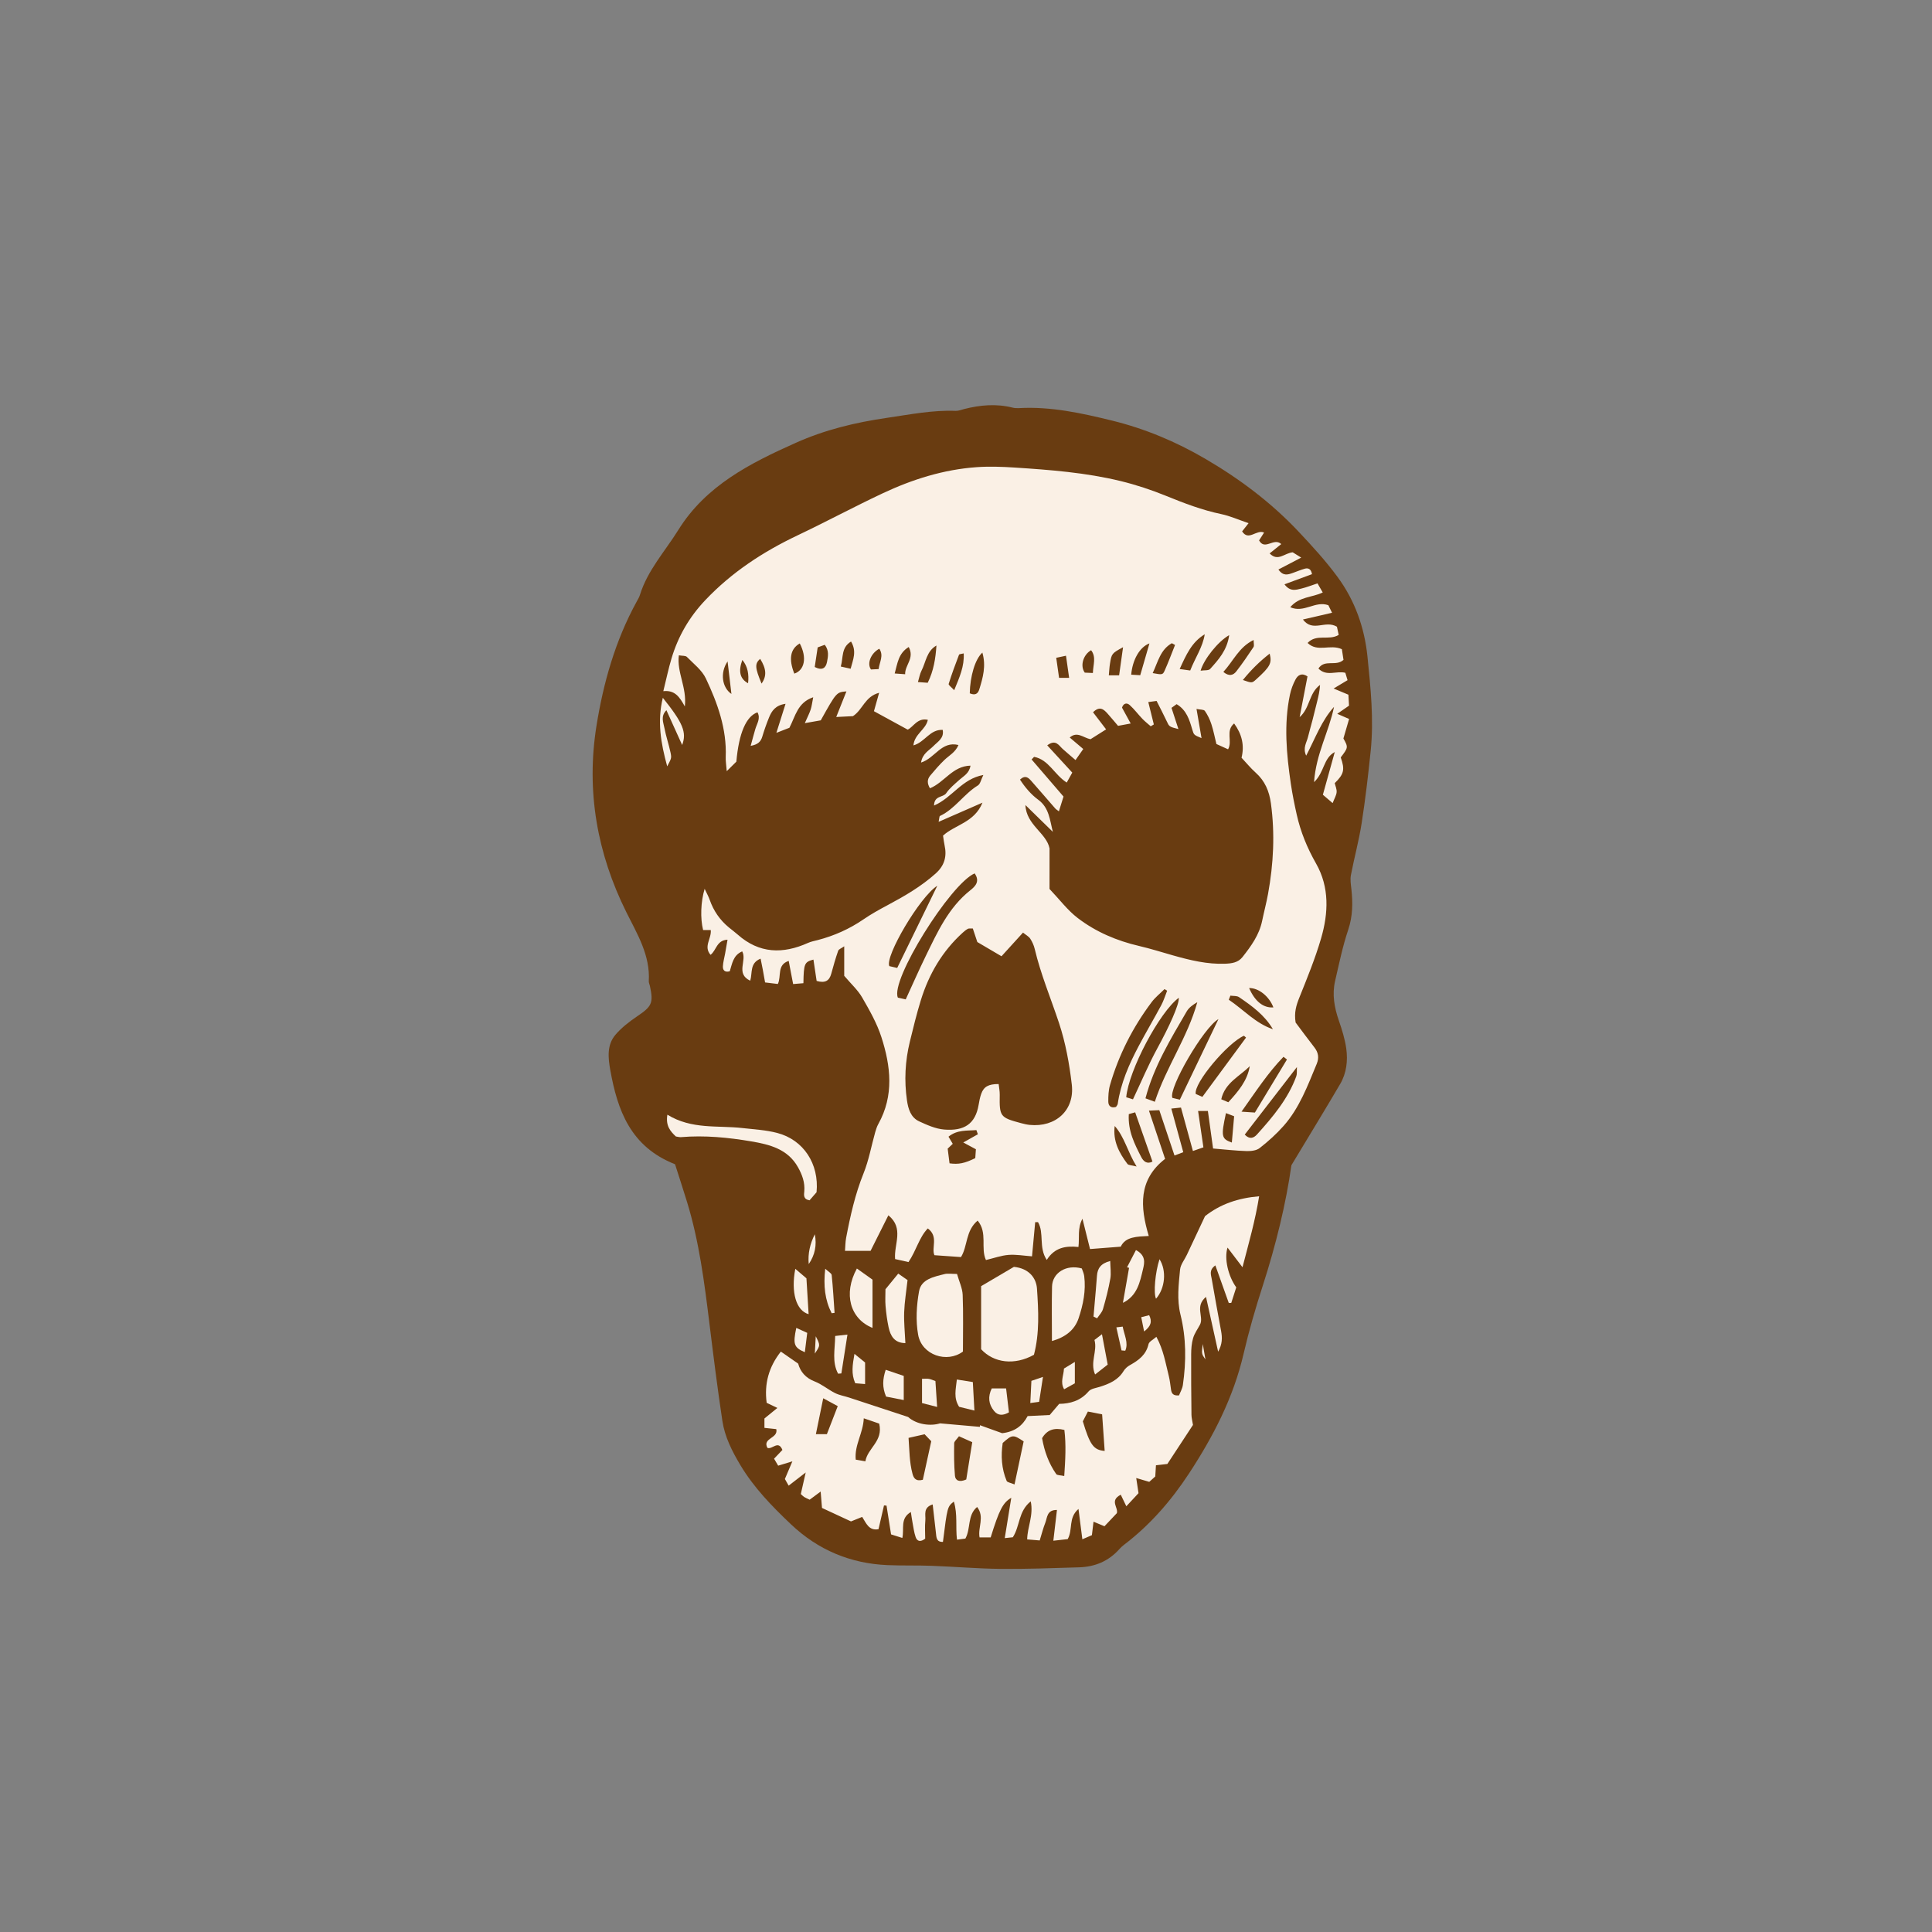 <svg version="1.1" id="svg" xmlns="http://www.w3.org/2000/svg" xmlns:xlink="http://www.w3.org/1999/xlink" x="0px" y="0px"
	 width="200px" height="200px" viewBox="0 0 200 200" enable-background="new 0 0 200 200" xml:space="preserve">
<rect x="0" y="0" width="200" height="200" fill="#808080" stroke="none"/>
<path class="stroke" fill="#693c11"  d="M141.559,67.964c-0.304-2.99-1.3-5.794-3.083-8.221c-1.23-1.675-2.647-3.224-4.076-4.739
	c-2.824-2.995-6.083-5.438-9.641-7.516c-3.032-1.771-6.245-3.116-9.621-3.944c-3.157-0.774-6.368-1.484-9.676-1.295
	c-0.214,0.012-0.439,0-0.646-0.053c-1.683-0.423-3.346-0.274-5.003,0.147c-0.293,0.075-0.593,0.202-0.885,0.19
	c-2.413-0.094-4.761,0.382-7.13,0.726c-3.252,0.473-6.41,1.234-9.414,2.579c-4.721,2.113-9.299,4.412-12.171,9.033
	c-1.374,2.21-3.178,4.163-3.969,6.719c-0.077,0.247-0.217,0.475-0.343,0.704c-2.208,4.025-3.446,8.405-4.158,12.872
	c-1.07,6.714,0.062,13.176,3.109,19.289c1.12,2.248,2.469,4.439,2.311,7.113c-0.01,0.167,0.082,0.338,0.119,0.508
	c0.377,1.771,0.189,2.109-1.311,3.124c-0.819,0.555-1.635,1.18-2.268,1.929c-0.885,1.047-0.756,2.363-0.529,3.628
	c0.746,4.169,2.084,7.948,6.706,9.765c0.385,1.209,0.832,2.563,1.249,3.926c1.254,4.096,1.79,8.324,2.311,12.556
	c0.414,3.367,0.834,6.733,1.34,10.086c0.249,1.647,0.996,3.126,1.856,4.566c1.405,2.352,3.284,4.28,5.245,6.139
	c2.795,2.65,6.146,4.062,9.999,4.226c1.515,0.064,3.035,0.014,4.551,0.07c2.391,0.089,4.78,0.296,7.171,0.319
	c2.698,0.025,5.398-0.081,8.097-0.161c1.638-0.048,3.057-0.63,4.168-1.877c0.144-0.161,0.304-0.312,0.476-0.443
	c2.694-2.051,4.878-4.554,6.733-7.38c2.525-3.849,4.608-7.875,5.66-12.402c0.551-2.371,1.232-4.719,1.981-7.036
	c1.368-4.234,2.415-8.537,2.969-12.486c1.876-3.117,3.486-5.747,5.046-8.406c0.66-1.125,0.808-2.409,0.633-3.673
	c-0.136-0.981-0.442-1.951-0.767-2.893c-0.465-1.347-0.713-2.705-0.388-4.105c0.412-1.774,0.776-3.57,1.355-5.292
	c0.478-1.421,0.486-2.809,0.327-4.245c-0.052-0.47-0.134-0.964-0.047-1.417c0.343-1.792,0.83-3.559,1.11-5.359
	c0.389-2.491,0.681-4.999,0.939-7.507C142.229,74.462,141.888,71.206,141.559,67.964z"/>
<path fill-rule="evenodd" clip-rule="evenodd" fill="#faf0e5" class="fill" d="M94.047,130.649c-0.461-0.103-0.905-0.203-1.386-0.311
	c-0.14-1.53,0.963-3.178-0.697-4.529c-0.632,1.262-1.227,2.448-1.844,3.68c-0.871,0-1.678,0-2.646,0
	c0.037-0.447,0.033-0.911,0.118-1.357c0.431-2.269,0.932-4.509,1.803-6.671c0.547-1.358,0.806-2.833,1.205-4.253
	c0.083-0.292,0.179-0.59,0.325-0.854c1.642-2.946,1.285-5.995,0.315-8.998c-0.462-1.434-1.233-2.785-1.992-4.1
	c-0.445-0.771-1.141-1.396-1.855-2.24c0-0.801,0-1.836,0-3.055c-0.294,0.209-0.569,0.298-0.625,0.462
	c-0.273,0.779-0.499,1.576-0.716,2.373c-0.196,0.719-0.611,1.009-1.515,0.75c-0.105-0.705-0.219-1.459-0.331-2.21
	c-0.933,0.25-1.003,0.411-1.038,2.444c-0.321,0.027-0.648,0.054-1.064,0.089c-0.154-0.807-0.298-1.556-0.459-2.397
	c-1.244,0.417-0.734,1.567-1.122,2.389c-0.423-0.051-0.835-0.101-1.322-0.159c-0.086-0.483-0.158-0.904-0.237-1.323
	c-0.068-0.358-0.144-0.716-0.228-1.14c-1.146,0.463-0.826,1.458-1.073,2.284c-1.555-0.737-0.306-2.087-0.83-3.036
	c-0.95,0.393-1.044,1.307-1.29,2.062c-0.545,0.138-0.731-0.138-0.708-0.533c0.024-0.43,0.148-0.854,0.224-1.281
	c0.082-0.454,0.16-0.908,0.255-1.458c-1.145,0.052-1.145,1.109-1.759,1.567c-0.758-0.871,0.115-1.672,0.022-2.568
	c-0.27,0-0.539,0-0.792,0c-0.3-1.194-0.25-2.917,0.159-4.264c0.214,0.459,0.401,0.787,0.523,1.137
	c0.398,1.141,1.057,2.094,1.987,2.861c0.302,0.249,0.621,0.48,0.914,0.74c2.229,1.976,4.677,2.029,7.278,0.86
	c0.314-0.141,0.664-0.204,1-0.292c1.702-0.444,3.281-1.146,4.738-2.144c0.786-0.539,1.625-1.006,2.468-1.455
	c1.771-0.945,3.496-1.941,5.006-3.293c0.923-0.826,1.177-1.773,0.922-2.93c-0.064-0.294-0.097-0.596-0.158-0.992
	c1.238-1.131,3.25-1.351,4.083-3.412c-1.591,0.696-2.99,1.308-4.538,1.984c0.079-0.378,0.068-0.573,0.134-0.605
	c1.564-0.734,2.478-2.277,3.927-3.161c0.255-0.155,0.329-0.607,0.567-1.084c-2.223,0.399-3.205,2.338-5.103,3.165
	c0.017-1.061,0.943-0.815,1.258-1.278c0.358-0.529,0.886-0.95,1.368-1.387c0.436-0.394,1.019-0.661,1.146-1.467
	c-1.859,0.041-2.686,1.725-4.194,2.344c-0.28-0.463-0.319-0.9,0.02-1.307c0.467-0.562,0.949-1.118,1.475-1.625
	c0.488-0.469,1.135-0.786,1.455-1.548c-1.772-0.434-2.415,1.355-3.873,1.818c0.144-0.937,0.819-1.24,1.272-1.701
	c0.462-0.471,1.136-0.827,0.968-1.681c-1.325-0.076-1.83,1.264-3.03,1.604c0.111-1.188,1.282-1.626,1.493-2.646
	c-1.084-0.248-1.515,0.765-2.086,1.014c-1.235-0.675-2.351-1.283-3.494-1.908c0.129-0.459,0.298-1.059,0.537-1.906
	c-1.482,0.388-1.686,1.748-2.71,2.418c-0.416,0.021-0.967,0.049-1.73,0.088c0.395-0.993,0.72-1.81,1.055-2.651
	c-1.032,0.084-1.032,0.084-2.657,2.996c-0.416,0.073-0.905,0.159-1.651,0.291c0.277-0.633,0.476-1.01,0.606-1.408
	c0.115-0.351,0.154-0.726,0.263-1.273c-1.627,0.555-1.834,1.946-2.463,3.16c-0.303,0.118-0.689,0.269-1.349,0.526
	c0.352-1.115,0.624-1.979,0.948-3.007c-1.055,0.153-1.438,0.747-1.714,1.428c-0.262,0.645-0.495,1.305-0.693,1.971
	c-0.154,0.518-0.454,0.822-1.203,0.956c0.178-0.646,0.321-1.196,0.481-1.741c0.166-0.565,0.571-1.098,0.223-1.733
	c-1.169,0.415-1.925,2.146-2.186,5.108c-0.2,0.198-0.501,0.496-0.995,0.985c-0.05-0.651-0.122-1.055-0.106-1.455
	c0.118-2.917-0.845-5.579-2.054-8.141c-0.407-0.863-1.269-1.521-1.965-2.231c-0.142-0.144-0.475-0.101-0.833-0.165
	c-0.228,1.769,0.845,3.312,0.62,5.293c-0.547-0.992-1.026-1.71-2.227-1.584c0.305-1.232,0.53-2.328,0.85-3.396
	c0.684-2.282,1.829-4.268,3.496-6.027c2.747-2.896,5.985-5.011,9.557-6.709c2.947-1.4,5.825-2.947,8.777-4.336
	c3.091-1.454,6.331-2.478,9.76-2.72c1.297-0.092,2.612-0.045,3.913,0.039c3.695,0.24,7.394,0.523,11.002,1.403
	c1.598,0.39,3.177,0.913,4.701,1.534c1.86,0.758,3.719,1.468,5.694,1.882c0.92,0.192,1.798,0.59,2.835,0.941
	c-0.285,0.362-0.456,0.58-0.668,0.849c0.677,1.047,1.477-0.231,2.274,0.122c-0.184,0.288-0.346,0.542-0.519,0.812
	c0.602,1.089,1.525-0.337,2.297,0.38c-0.396,0.318-0.768,0.617-1.204,0.967c0.86,0.886,1.537-0.04,2.389-0.114
	c0.183,0.114,0.462,0.287,0.881,0.548c-0.858,0.448-1.585,0.827-2.36,1.232c0.496,0.714,0.993,0.53,1.485,0.357
	c0.41-0.144,0.811-0.317,1.228-0.437c0.402-0.114,0.675,0.045,0.762,0.562c-0.899,0.331-1.808,0.666-2.849,1.05
	c0.583,0.785,1.188,0.577,1.739,0.445c0.543-0.129,1.067-0.34,1.68-0.541c0.191,0.331,0.348,0.604,0.543,0.941
	c-1.108,0.536-2.413,0.406-3.364,1.525c1.432,0.64,2.58-0.698,3.947-0.204c0.062,0.127,0.188,0.386,0.38,0.78
	c-1.063,0.246-2.039,0.471-3.015,0.697c1.034,1.366,2.315,0.021,3.522,0.75c0.036,0.167,0.112,0.52,0.182,0.845
	c-1.028,0.624-2.289-0.153-3.221,0.834c1.05,1.007,2.319,0.086,3.55,0.646c0.042,0.282,0.11,0.723,0.168,1.105
	c-0.785,0.72-1.957-0.105-2.595,0.897c0.836,0.86,1.856,0.21,2.785,0.44c0.067,0.225,0.14,0.468,0.229,0.764
	c-0.405,0.243-0.791,0.475-1.441,0.864c0.627,0.263,1.024,0.429,1.531,0.641c0.019,0.34,0.042,0.759,0.062,1.133
	c-0.413,0.285-0.746,0.517-1.218,0.844c0.46,0.2,0.758,0.33,1.227,0.534c-0.183,0.629-0.365,1.254-0.589,2.021
	c0.523,0.919,0.485,0.956-0.277,1.961c0.445,1.256,0.341,1.725-0.621,2.662c0.069,0.296,0.221,0.622,0.196,0.935
	c-0.026,0.324-0.223,0.636-0.413,1.13c-0.398-0.341-0.697-0.596-1.01-0.865c0.427-1.532,0.829-2.977,1.231-4.421
	c-1.2,0.643-1.049,2.074-2.144,3.117c0.197-2.927,1.549-5.246,2.067-7.792c-1.297,1.433-1.928,3.228-2.884,5.052
	c-0.37-0.799,0.046-1.351,0.185-1.918c0.143-0.591,0.318-1.175,0.471-1.764c0.164-0.633,0.318-1.268,0.475-1.901
	c0.14-0.567,0.275-1.136,0.305-1.74c-1.163,0.845-1.032,2.401-2.112,3.335c0.272-1.409,0.544-2.819,0.813-4.219
	c-0.601-0.403-1-0.127-1.237,0.315c-0.263,0.49-0.466,1.033-0.58,1.577c-0.645,3.076-0.358,6.151,0.092,9.219
	c0.158,1.073,0.375,2.14,0.612,3.2c0.4,1.792,1.086,3.455,2.003,5.067c1.397,2.455,1.279,5.139,0.515,7.75
	c-0.61,2.083-1.438,4.106-2.249,6.124c-0.319,0.792-0.555,1.551-0.385,2.579c0.582,0.774,1.25,1.686,1.943,2.576
	c0.417,0.535,0.5,1.08,0.24,1.708c-0.936,2.251-1.782,4.559-3.427,6.417c-0.743,0.841-1.593,1.604-2.477,2.296
	c-0.335,0.263-0.904,0.324-1.362,0.311c-1.125-0.034-2.246-0.165-3.462-0.265c-0.185-1.333-0.359-2.596-0.538-3.886
	c-0.41,0-0.651,0-1.014,0c0.185,1.263,0.358,2.451,0.551,3.765c-0.293,0.103-0.633,0.22-1.086,0.378
	c-0.424-1.545-0.822-2.992-1.235-4.495c-0.33,0.035-0.565,0.06-1.001,0.105c0.423,1.544,0.817,2.983,1.237,4.516
	c-0.21,0.079-0.512,0.192-0.908,0.34c-0.532-1.588-1.04-3.104-1.572-4.693c-0.307,0.014-0.578,0.025-1.073,0.047
	c0.592,1.769,1.138,3.399,1.673,4.997c-2.783,2.153-2.594,4.963-1.691,7.981c-1.228,0.066-2.408,0.061-2.9,1.107
	c-1.121,0.087-2.087,0.162-3.181,0.246c-0.225-0.899-0.482-1.931-0.784-3.138c-0.533,0.993-0.294,1.939-0.415,2.924
	c-1.296-0.137-2.466,0.043-3.28,1.341c-0.864-1.293-0.241-2.781-0.907-3.914c-0.097,0.002-0.194,0.004-0.291,0.006
	c-0.108,1.17-0.217,2.34-0.328,3.536c-0.835-0.06-1.64-0.208-2.429-0.148c-0.764,0.059-1.511,0.333-2.341,0.531
	c-0.582-1.259,0.202-2.801-0.858-4.084c-1.268,1.059-1.022,2.644-1.724,3.777c-0.88-0.062-1.765-0.124-2.752-0.193
	c-0.338-0.768,0.458-1.922-0.684-2.772C95.143,128.101,94.874,129.417,94.047,130.649z M108.646,92.024
	c1.042,1.093,1.863,2.202,2.917,3.008c1.879,1.439,4.043,2.358,6.365,2.897c1.185,0.276,2.348,0.647,3.52,0.978
	c1.766,0.498,3.542,0.932,5.398,0.856c0.664-0.026,1.322-0.115,1.77-0.682c0.893-1.131,1.736-2.291,2.039-3.747
	c0.194-0.937,0.441-1.863,0.613-2.804c0.566-3.104,0.725-6.218,0.297-9.359c-0.172-1.266-0.617-2.33-1.581-3.19
	c-0.515-0.459-0.956-1.003-1.46-1.541c0.314-1.274,0.047-2.428-0.769-3.549c-0.92,0.775-0.141,1.831-0.625,2.676
	c-0.417-0.189-0.8-0.362-1.208-0.547c-0.176-0.713-0.305-1.397-0.52-2.054c-0.158-0.482-0.385-0.96-0.675-1.373
	c-0.108-0.155-0.483-0.123-0.864-0.203c0.188,1.098,0.344,2.007,0.519,3.02c-0.789-0.328-0.793-0.326-0.957-0.884
	c-0.296-1.008-0.586-2.017-1.622-2.631c-0.188,0.136-0.383,0.275-0.53,0.381c0.246,0.753,0.463,1.418,0.717,2.198
	c-0.969-0.246-0.95-0.254-1.221-0.834c-0.326-0.698-0.688-1.38-1.039-2.079c-0.33,0.045-0.53,0.072-0.859,0.117
	c0.205,0.825,0.389,1.57,0.573,2.315c-0.106,0.064-0.213,0.127-0.32,0.192c-0.289-0.255-0.597-0.493-0.863-0.77
	c-0.447-0.466-0.835-0.995-1.312-1.426c-0.308-0.276-0.65-0.189-0.799,0.264c0.28,0.512,0.559,1.021,0.899,1.643
	c-0.498,0.093-0.82,0.153-1.309,0.243c-0.35-0.409-0.709-0.847-1.086-1.269c-0.393-0.439-0.808-0.823-1.504-0.137
	c0.441,0.576,0.872,1.14,1.355,1.771c-0.605,0.382-1.142,0.722-1.617,1.021c-0.756-0.154-1.37-0.856-2.152-0.178
	c0.484,0.411,0.926,0.786,1.402,1.19c-0.299,0.428-0.516,0.737-0.801,1.144c-0.484-0.419-0.91-0.776-1.324-1.147
	c-0.409-0.366-0.715-1.044-1.603-0.376c0.891,0.969,1.725,1.878,2.591,2.821c-0.214,0.385-0.389,0.7-0.573,1.031
	c-1.284-0.816-1.871-2.382-3.379-2.66c-0.085,0.09-0.172,0.179-0.258,0.269c1.111,1.292,2.222,2.583,3.304,3.841
	c-0.186,0.595-0.322,1.03-0.478,1.529c-0.183-0.142-0.296-0.205-0.376-0.296c-0.829-0.947-1.645-1.906-2.481-2.848
	c-0.287-0.323-0.61-0.657-1.171-0.142c0.523,0.803,1.144,1.541,1.897,2.092c1.123,0.823,1.188,2.091,1.506,3.32
	c-0.946-0.925-1.894-1.851-2.84-2.776c0.084,2.066,2.19,2.896,2.497,4.492C108.646,89.375,108.646,90.671,108.646,92.024z
	 M100.705,96.116c-0.259,0.013-0.408-0.021-0.51,0.034c-0.188,0.101-0.359,0.242-0.52,0.387c-2.122,1.918-3.516,4.298-4.351,7.007
	c-0.435,1.411-0.786,2.849-1.136,4.284c-0.49,2.007-0.597,4.045-0.298,6.088c0.127,0.873,0.387,1.764,1.262,2.167
	c0.821,0.378,1.702,0.772,2.583,0.847c2.077,0.175,3.234-0.577,3.571-2.551c0.065-0.385,0.138-0.775,0.268-1.142
	c0.265-0.747,0.75-1.021,1.807-1.017c0.039,0.365,0.119,0.743,0.112,1.119c-0.04,2.24,0.033,2.35,2.204,2.928
	c0.293,0.078,0.592,0.151,0.892,0.182c2.69,0.271,4.672-1.514,4.363-4.174c-0.249-2.148-0.643-4.321-1.321-6.368
	c-0.846-2.553-1.893-5.039-2.516-7.668c-0.088-0.374-0.256-0.746-0.466-1.068c-0.15-0.229-0.432-0.373-0.747-0.629
	c-0.745,0.819-1.431,1.574-2.227,2.45c-0.954-0.561-1.829-1.076-2.503-1.472C100.956,96.87,100.827,96.483,100.705,96.116z
	 M100.895,90.413c-2.519,1.089-8.771,11.094-7.946,12.863c0.219,0.049,0.524,0.116,0.811,0.18c0.716-1.555,1.358-3.025,2.062-4.464
	c1.219-2.497,2.361-5.042,4.636-6.841C100.925,91.781,101.49,91.254,100.895,90.413z M115.528,114.59
	c0.058-0.1,0.162-0.203,0.179-0.32c0.313-2.147,1.171-4.098,2.173-5.989c0.754-1.423,1.576-2.81,2.336-4.229
	c0.252-0.471,0.407-0.994,0.606-1.493c-0.09-0.056-0.181-0.113-0.271-0.168c-0.449,0.448-0.959,0.85-1.335,1.352
	c-1.951,2.603-3.411,5.464-4.312,8.594c-0.153,0.534-0.177,1.118-0.175,1.679C114.729,114.471,114.989,114.744,115.528,114.59z
	 M117.284,113.803c0.859-1.814,1.61-3.612,2.539-5.312c1.195-2.188,2.267-4.515,2.204-5.201c-1.985,1.471-5.175,7.476-5.441,10.296
	C116.805,113.653,117.035,113.725,117.284,113.803z M119.545,114.055c1.189-3.613,3.395-6.672,4.399-10.308
	c-0.44,0.255-0.859,0.547-1.092,0.947c-1.667,2.866-3.406,5.703-4.273,9.005C118.931,113.829,119.127,113.901,119.545,114.055z
	 M97.028,91.694c-1.802,1.128-5.45,7.329-4.965,8.319c0.222,0.051,0.496,0.114,0.815,0.188
	C94.238,97.415,95.564,94.694,97.028,91.694z M126.134,105.496c-1.543,0.878-5.196,7.181-4.771,8.156
	c0.201,0.047,0.464,0.11,0.774,0.185C123.462,111.071,124.754,108.376,126.134,105.496z M128.99,107.411
	c-0.072-0.063-0.145-0.126-0.217-0.19c-1.673,0.718-5.229,4.925-4.99,6.026c0.199,0.087,0.452,0.196,0.687,0.299
	C126.011,111.454,127.5,109.433,128.99,107.411z M128.856,117.453c0.479,0.505,0.906,0.389,1.271-0.017
	c1.637-1.814,3.208-3.68,4.066-6.02c0.087-0.24,0.041-0.529,0.065-0.956C132.396,112.873,130.654,115.127,128.856,117.453z
	 M101.228,117.42c-0.051-0.144-0.102-0.288-0.153-0.433c-0.966,0.082-1.974-0.058-2.887,0.683c0.168,0.282,0.309,0.516,0.441,0.737
	c-0.234,0.223-0.418,0.397-0.526,0.5c0.074,0.586,0.134,1.059,0.192,1.521c0.937,0.129,1.561,0.005,2.665-0.539
	c0.02-0.289,0.042-0.619,0.064-0.919c-0.462-0.247-0.857-0.46-1.306-0.7C100.289,117.949,100.759,117.686,101.228,117.42z
	 M133.227,109.677c-0.12-0.093-0.24-0.185-0.36-0.277c-1.616,1.665-2.873,3.603-4.346,5.679c0.606,0.041,0.924,0.062,1.386,0.093
	C131.019,113.332,132.122,111.504,133.227,109.677z M116.853,115.333c-0.103,1.75,0.605,3.11,1.297,4.462
	c0.215,0.421,0.588,0.752,1.153,0.451c-0.599-1.703-1.181-3.363-1.791-5.098C117.315,115.203,117.124,115.257,116.853,115.333z
	 M127.371,103.068c-0.056,0.142-0.112,0.282-0.168,0.423c1.521,1.017,2.756,2.438,4.569,3.054c-0.852-1.455-2.165-2.408-3.505-3.32
	C128.039,103.068,127.673,103.115,127.371,103.068z M129.375,110.373c-1.062,1.062-2.572,1.717-2.95,3.423
	c0.277,0.116,0.496,0.208,0.732,0.308C128.188,112.974,129.127,111.88,129.375,110.373z M100.389,71.771
	c0.568,0.249,0.848,0.036,0.983-0.399c0.377-1.211,0.724-2.43,0.322-3.816C100.937,68.24,100.426,70.011,100.389,71.771z
	 M127.246,65.75c-1.156,0.651-2.626,2.497-2.959,3.678c0.382-0.061,0.825,0.004,0.989-0.18
	C126.131,68.294,127.022,67.333,127.246,65.75z M123.21,69.409c0.527-1.342,1.296-2.416,1.504-3.748
	c-1.355,0.815-1.929,2.142-2.595,3.597C122.563,69.319,122.833,69.357,123.21,69.409z M126.641,69.558
	c0.601,0.499,1.036,0.341,1.345-0.06c0.627-0.811,1.208-1.659,1.775-2.514c0.091-0.138,0.013-0.39,0.013-0.733
	C128.247,66.994,127.688,68.416,126.641,69.558z M96.941,66.824c-1.026,0.582-1.091,1.72-1.552,2.615
	c-0.167,0.323-0.224,0.704-0.364,1.168c0.417,0.03,0.69,0.05,1.012,0.073C96.655,69.433,96.851,68.155,96.941,66.824z
	 M128.663,70.394c0.939,0.329,0.939,0.329,1.38-0.068c1.441-1.302,1.648-1.676,1.392-2.662
	C130.394,68.474,129.503,69.354,128.663,70.394z M115.393,116.561c-0.198,1.552,0.454,2.787,1.321,3.931
	c0.105,0.139,0.413,0.123,0.948,0.263C116.714,119.226,116.424,117.718,115.393,116.561z M82.792,66.609
	c-0.993,0.566-1.159,1.629-0.565,3.125C83.296,69.378,83.556,68.068,82.792,66.609z M121.64,66.768
	c-0.11-0.062-0.22-0.123-0.33-0.184c-1.194,0.67-1.438,1.941-1.984,3.095c0.946,0.173,1.035,0.191,1.223-0.222
	C120.947,68.577,121.279,67.666,121.64,66.768z M118.99,66.606c-1.024,0.38-1.759,1.717-1.888,3.237
	c0.276,0.016,0.551,0.033,0.935,0.055C118.354,68.804,118.655,67.761,118.99,66.606z M99.764,67.64
	c-0.261,0.068-0.461,0.068-0.486,0.135c-0.38,1-0.756,2.002-1.072,3.023c-0.037,0.117,0.299,0.351,0.572,0.65
	C99.334,70.098,99.837,68.985,99.764,67.64z M126.91,115.23c-0.52,2.412-0.478,2.658,0.609,3.045
	c0.081-0.927,0.158-1.81,0.238-2.722C127.438,115.432,127.219,115.348,126.91,115.23z M116.258,67
	c-1.161,0.631-1.188,0.659-1.355,1.71c-0.06,0.37-0.075,0.748-0.118,1.2c0.375,0,0.648,0,1.066,0
	C115.981,68.975,116.104,68.103,116.258,67z M94.072,66.978c-1.076,0.657-1.157,1.678-1.454,2.739
	c0.392,0.028,0.659,0.048,1.082,0.079C93.671,68.831,94.701,68.154,94.072,66.978z M88.101,66.412
	c-1.034,0.622-0.792,1.638-1.063,2.587c0.376,0.084,0.672,0.15,1.02,0.228C88.309,68.266,88.709,67.436,88.101,66.412z
	 M84.34,69.048c0.797,0.408,1.15,0.087,1.271-0.514c0.115-0.577,0.229-1.191-0.231-1.785c-0.265,0.098-0.491,0.18-0.734,0.269
	C84.542,67.704,84.446,68.343,84.34,69.048z M129.307,102.284c0.614,1.403,1.492,2.078,2.513,2.002
	C131.403,103.17,130.312,102.261,129.307,102.284z M110.676,70.17c-0.121-0.849-0.216-1.52-0.325-2.289
	c-0.338,0.072-0.601,0.128-1.011,0.214c0.104,0.734,0.197,1.391,0.295,2.075C110.037,70.17,110.273,70.17,110.676,70.17z
	 M113.134,69.668c0.029-0.891,0.368-1.649-0.184-2.358c-0.826,0.475-1.162,1.626-0.655,2.321
	C112.498,69.64,112.745,69.65,113.134,69.668z M91.025,67.157c-0.854,0.45-1.31,1.515-0.862,2.146
	c0.207-0.01,0.472-0.023,0.794-0.039C91.045,68.52,91.509,67.871,91.025,67.157z M75.319,68.471
	c-0.806,1.171-0.567,2.714,0.398,3.366C75.589,70.749,75.472,69.761,75.319,68.471z M78.835,70.765
	c0.562-0.79,0.495-1.543-0.145-2.563C78.128,68.707,78.143,69.094,78.835,70.765z M76.848,68.315
	c-0.448,1.223-0.224,1.972,0.592,2.415C77.541,69.821,77.42,69.011,76.848,68.315z"/>
<path fill-rule="evenodd" clip-rule="evenodd" fill="#faf0e5" class="fill" d="M83.815,155.248c-0.256-0.124-0.418-0.188-0.564-0.278
	c-0.108-0.066-0.196-0.168-0.351-0.307c0.142-0.624,0.29-1.277,0.506-2.232c-0.724,0.559-1.209,0.934-1.765,1.363
	c-0.17-0.301-0.29-0.513-0.39-0.69c0.237-0.559,0.449-1.058,0.776-1.827c-0.671,0.204-1.046,0.318-1.471,0.448
	c-0.131-0.223-0.259-0.44-0.425-0.722c0.3-0.314,0.583-0.611,0.864-0.906c-0.432-1.064-1.052-0.009-1.554-0.215
	c-0.541-1.035,1.149-0.964,0.919-1.941c-0.382-0.04-0.782-0.082-1.226-0.129c0-0.341,0-0.677,0-0.971
	c0.446-0.363,0.838-0.683,1.34-1.093c-0.464-0.222-0.791-0.377-1.109-0.529c-0.259-1.966,0.212-3.712,1.469-5.303
	c0.584,0.406,1.148,0.798,1.79,1.244c0.23,0.843,0.767,1.481,1.713,1.848c0.745,0.289,1.385,0.84,2.108,1.201
	c0.454,0.227,0.978,0.31,1.467,0.471c1.875,0.613,3.749,1.232,6.095,2.005c0.855,0.775,2.3,0.974,3.307,0.659
	c1.739,0.153,2.93,0.259,4.121,0.363c0.004-0.057,0.008-0.113,0.012-0.17c0.814,0.293,1.628,0.586,2.298,0.827
	c1.301-0.153,2.098-0.763,2.637-1.772c0.777-0.038,1.548-0.076,2.284-0.112c0.34-0.401,0.619-0.729,0.979-1.154
	c1.121-0.012,2.209-0.307,3.046-1.291c0.245-0.289,0.775-0.35,1.186-0.48c0.97-0.31,1.873-0.696,2.437-1.627
	c0.151-0.25,0.405-0.472,0.663-0.615c0.901-0.5,1.67-1.069,1.919-2.17c0.06-0.266,0.47-0.453,0.811-0.759
	c0.734,1.344,0.948,2.71,1.281,4.033c0.117,0.463,0.166,0.943,0.234,1.417c0.056,0.385,0.192,0.673,0.83,0.616
	c0.119-0.311,0.343-0.683,0.4-1.08c0.351-2.434,0.349-4.873-0.246-7.267c-0.39-1.569-0.192-3.123-0.046-4.675
	c0.05-0.525,0.46-1.015,0.7-1.523c0.631-1.338,1.258-2.678,1.885-4.011c1.597-1.253,3.412-1.869,5.601-2.058
	c-0.401,2.506-1.071,4.836-1.723,7.347c-0.583-0.766-1.028-1.35-1.549-2.033c-0.364,1.141,0.074,2.974,0.903,4.117
	c-0.16,0.499-0.338,1.053-0.516,1.608c-0.086,0.003-0.172,0.006-0.258,0.009c-0.453-1.269-0.905-2.537-1.389-3.892
	c-0.672,0.475-0.455,0.962-0.377,1.404c0.315,1.801,0.636,3.602,0.972,5.398c0.129,0.694,0.13,1.354-0.308,2.133
	c-0.43-1.946-0.823-3.722-1.255-5.675c-1.187,0.99-0.206,2.04-0.617,2.863c-0.246,0.466-0.572,0.908-0.718,1.404
	c-0.158,0.534-0.199,1.116-0.202,1.679c-0.011,2.092,0.008,4.184,0.031,6.274c0.003,0.298,0.088,0.595,0.157,1.036
	c-0.845,1.288-1.75,2.667-2.651,4.039c-0.41,0.047-0.746,0.086-1.182,0.137c-0.023,0.378-0.046,0.743-0.071,1.159
	c-0.196,0.175-0.419,0.375-0.622,0.557c-0.429-0.126-0.809-0.238-1.349-0.397c0.091,0.602,0.153,1.012,0.237,1.569
	c-0.314,0.337-0.69,0.742-1.261,1.355c-0.222-0.461-0.408-0.847-0.577-1.197c-1.195,0.616-0.232,1.315-0.405,1.911
	c-0.412,0.436-0.824,0.871-1.282,1.355c-0.37-0.154-0.7-0.292-1.133-0.473c-0.062,0.518-0.112,0.93-0.168,1.396
	c-0.271,0.117-0.539,0.232-0.988,0.425c-0.134-1.053-0.255-2-0.401-3.14c-1.082,0.931-0.554,2.133-1.116,3.124
	c-0.371,0.041-0.828,0.092-1.486,0.165c0.131-1.121,0.249-2.121,0.373-3.184c-1.058-0.018-0.995,0.793-1.207,1.328
	c-0.222,0.56-0.368,1.149-0.578,1.828c-0.463-0.039-0.866-0.073-1.298-0.108c0.028-1.333,0.673-2.471,0.37-3.939
	c-1.298,1.032-1.098,2.557-1.855,3.718c-0.152,0.016-0.395,0.041-0.835,0.087c0.233-1.44,0.45-2.781,0.675-4.173
	c-0.87,0.508-1.247,1.245-2.133,4.103c-0.345,0-0.712,0-1.15,0c-0.195-1.044,0.552-2.114-0.254-3.154
	c-1.035,0.875-0.633,2.233-1.214,3.273c-0.252,0.032-0.54,0.069-0.869,0.111c-0.161-1.323,0.081-2.634-0.325-3.943
	c-0.672,0.541-0.672,0.541-1.128,4.173c-0.707,0.032-0.675-0.5-0.729-0.951c-0.112-0.942-0.215-1.886-0.333-2.926
	c-1.029,0.329-0.705,1.091-0.76,1.647c-0.064,0.641-0.015,1.293-0.015,1.897c-0.481,0.368-0.833,0.296-0.992-0.173
	c-0.165-0.486-0.229-1.009-0.325-1.518c-0.061-0.318-0.102-0.641-0.168-1.068c-1.14,0.68-0.665,1.718-0.882,2.686
	c-0.43-0.136-0.809-0.256-1.167-0.368c-0.167-1.061-0.319-2.02-0.47-2.979c-0.087-0.007-0.174-0.013-0.261-0.02
	c-0.188,0.812-0.375,1.624-0.568,2.46c-0.993,0.179-1.261-0.593-1.691-1.27c-0.363,0.146-0.701,0.282-1.157,0.466
	c-0.933-0.433-1.953-0.906-3.003-1.395c-0.045-0.562-0.086-1.062-0.138-1.697C84.539,154.715,84.209,154.958,83.815,155.248z
	 M110.17,152.797c0.113-1.668,0.205-3.215,0.014-4.772c-1.074-0.262-1.8-0.006-2.307,0.855c0.234,1.352,0.687,2.6,1.458,3.711
	C109.436,152.735,109.781,152.708,110.17,152.797z M105.023,153.668c0.347-1.637,0.649-3.061,0.945-4.455
	c-1.092-0.727-1.179-0.719-2.169,0.163c-0.198,1.329-0.121,2.657,0.408,3.925C104.272,153.457,104.62,153.495,105.023,153.668z
	 M95.715,148.474c-0.593,0.134-1.049,0.237-1.662,0.375c0.094,1.258,0.082,2.501,0.408,3.715c0.116,0.432,0.327,0.822,1.071,0.621
	c0.274-1.254,0.562-2.576,0.871-3.989C96.219,149.002,95.987,148.76,95.715,148.474z M100.647,149.294
	c-0.55-0.246-0.95-0.424-1.374-0.614c-0.226,0.318-0.494,0.521-0.497,0.728c-0.018,1.121-0.02,2.248,0.08,3.363
	c0.044,0.49,0.458,0.705,1.171,0.383C100.213,152.007,100.415,150.747,100.647,149.294z M91.014,147.371
	c-0.481-0.165-0.981-0.338-1.596-0.549c-0.069,1.561-0.98,2.769-0.833,4.279c0.343,0.06,0.617,0.107,0.998,0.174
	C89.808,149.898,91.454,149.203,91.014,147.371z M114.356,150.199c-0.091-1.307-0.174-2.5-0.264-3.787
	c-0.542-0.105-0.984-0.192-1.475-0.288c-0.221,0.427-0.394,0.762-0.523,1.013C112.828,149.562,113.198,150.11,114.356,150.199z
	 M85.22,144.748c-0.295,1.442-0.513,2.513-0.76,3.717c0.52,0,0.826,0,1.138,0c0.375-0.968,0.715-1.848,1.125-2.902
	C86.293,145.33,85.9,145.116,85.22,144.748z"/>
<path fill-rule="evenodd" clip-rule="evenodd" fill="#faf0e5" class="fill" d="M107.034,140.246c-2.007,1.12-4.15,0.852-5.468-0.572
	c0-2.13,0-4.249,0-6.532c1.162-0.684,2.343-1.379,3.394-1.997c1.569,0.157,2.314,1.163,2.388,2.259
	C107.501,135.675,107.627,137.988,107.034,140.246z"/>
<path fill-rule="evenodd" clip-rule="evenodd" fill="#faf0e5" class="fill" d="M99.07,131.878c0.225,0.795,0.559,1.476,0.586,2.17
	c0.076,1.944,0.027,3.895,0.027,5.864c-1.642,1.231-4.258,0.374-4.637-1.738c-0.262-1.456-0.169-3.039,0.095-4.506
	c0.227-1.261,1.551-1.498,2.643-1.777C98.105,131.809,98.466,131.878,99.07,131.878z"/>
<path fill-rule="evenodd" clip-rule="evenodd" fill="#faf0e5" class="fill" d="M69.087,115.392c2.516,1.551,5.198,1.092,7.765,1.383
	c1.208,0.137,2.441,0.202,3.608,0.508c2.718,0.71,4.351,3.202,4.07,6.136c-0.21,0.242-0.483,0.558-0.726,0.836
	c-0.675-0.113-0.575-0.573-0.544-0.935c0.078-0.914-0.217-1.711-0.651-2.485c-1.059-1.894-2.94-2.357-4.835-2.679
	c-2.402-0.408-4.831-0.644-7.278-0.44c-0.168,0.013-0.343-0.042-0.529-0.067C69.389,117.106,68.894,116.538,69.087,115.392z"/>
<path fill-rule="evenodd" clip-rule="evenodd" fill="#faf0e5" class="fill" d="M108.896,138.822c0-1.983-0.032-3.807,0.01-5.629
	c0.032-1.438,1.479-2.33,3.082-1.883c0.076,0.232,0.214,0.507,0.25,0.793c0.188,1.502-0.11,2.967-0.582,4.365
	C111.249,137.68,110.29,138.432,108.896,138.822z"/>
<path fill-rule="evenodd" clip-rule="evenodd" fill="#faf0e5" class="fill" d="M93.725,139.039c-1.129-0.01-1.545-0.738-1.738-1.642
	c-0.154-0.722-0.25-1.46-0.314-2.195c-0.049-0.56-0.01-1.127-0.01-1.741c0.428-0.523,0.859-1.051,1.323-1.618
	c0.411,0.287,0.719,0.503,0.963,0.674c-0.13,1.173-0.311,2.246-0.35,3.324C93.562,136.864,93.673,137.894,93.725,139.039z"/>
<path fill-rule="evenodd" clip-rule="evenodd" fill="#faf0e5" class="fill" d="M88.704,131.317c0.62,0.44,1.163,0.827,1.617,1.151
	c0,1.776,0,3.37,0,4.995C88.006,136.532,87.27,133.937,88.704,131.317z"/>
<path fill-rule="evenodd" clip-rule="evenodd" fill="#faf0e5" class="fill" d="M117.594,129.406c1.037,0.559,0.891,1.306,0.736,1.95
	c-0.323,1.351-0.582,2.772-2.087,3.514c0.212-1.208,0.424-2.417,0.637-3.625c-0.07-0.018-0.14-0.036-0.21-0.054
	C116.959,130.633,117.249,130.074,117.594,129.406z"/>
<path fill-rule="evenodd" clip-rule="evenodd" fill="#faf0e5" class="fill" d="M68.615,72.237c2.07,2.581,2.499,3.575,2.001,4.884
	c-0.568-1.256-1.081-2.388-1.629-3.6c-0.625,0.625-0.314,1.27-0.205,1.848c0.161,0.85,0.448,1.674,0.628,2.521
	c0.129,0.604,0.09,0.612-0.341,1.443C68.409,76.933,68.021,74.684,68.615,72.237z"/>
<path fill-rule="evenodd" clip-rule="evenodd" fill="#faf0e5" class="fill" d="M113.201,136.292c0.04-0.461,0.08-0.921,0.119-1.382
	c0.081-0.944,0.17-1.889,0.237-2.834c0.054-0.767,0.383-1.281,1.373-1.539c0.011,0.691,0.108,1.276,0.01,1.828
	c-0.188,1.061-0.458,2.11-0.759,3.146c-0.102,0.35-0.401,0.643-0.61,0.961C113.447,136.412,113.323,136.352,113.201,136.292z"/>
<path fill-rule="evenodd" clip-rule="evenodd" fill="#faf0e5" class="fill" d="M91.727,144.575c-0.41-0.97-0.364-1.788-0.038-2.775
	c0.659,0.224,1.247,0.424,1.867,0.634c0,0.802,0,1.56,0,2.499C92.861,144.797,92.269,144.682,91.727,144.575z"/>
<path fill-rule="evenodd" clip-rule="evenodd" fill="#faf0e5" class="fill" d="M82.329,131.348c0.488,0.416,0.839,0.716,1.153,0.983
	c0.078,1.291,0.151,2.483,0.226,3.711C82.424,135.691,81.859,133.791,82.329,131.348z"/>
<path fill-rule="evenodd" clip-rule="evenodd" fill="#faf0e5" class="fill" d="M99.053,142.807c0.65,0.103,1.142,0.182,1.654,0.263
	c0.056,1.002,0.104,1.894,0.163,2.951c-0.568-0.14-1.116-0.274-1.583-0.39C98.694,144.699,98.944,143.857,99.053,142.807z"/>
<path fill-rule="evenodd" clip-rule="evenodd" fill="#faf0e5" class="fill" d="M102.666,143.728c0.55,0,0.97,0,1.485,0
	c0.101,0.848,0.196,1.646,0.294,2.478c-0.59,0.335-1.117,0.372-1.541-0.145C102.333,145.365,102.248,144.586,102.666,143.728z"/>
<path fill-rule="evenodd" clip-rule="evenodd" fill="#faf0e5" class="fill" d="M97.011,145.647c-0.604-0.155-1.036-0.267-1.563-0.402
	c0-0.854,0-1.638,0-2.511c0.31,0,0.517-0.027,0.713,0.007c0.206,0.036,0.402,0.131,0.673,0.224
	C96.886,143.766,96.939,144.563,97.011,145.647z"/>
<path fill-rule="evenodd" clip-rule="evenodd" fill="#faf0e5" class="fill" d="M114.075,138.117c0.216,1.146,0.397,2.103,0.594,3.146
	c-0.424,0.333-0.816,0.641-1.305,1.023c-0.555-1.278,0.268-2.411-0.067-3.573C113.493,138.563,113.681,138.42,114.075,138.117z"/>
<path fill-rule="evenodd" clip-rule="evenodd" fill="#faf0e5" class="fill" d="M86.761,142.205c-0.651-1.205-0.321-2.511-0.304-3.906
	c0.435-0.049,0.788-0.088,1.271-0.142c-0.225,1.438-0.427,2.728-0.629,4.019C86.986,142.186,86.874,142.195,86.761,142.205z"/>
<path fill-rule="evenodd" clip-rule="evenodd" fill="#faf0e5" class="fill" d="M89.554,141.047c0,0.768,0,1.452,0,2.231
	c-0.369-0.031-0.689-0.059-1.02-0.086c-0.434-0.982-0.282-1.892-0.08-3.039C88.935,140.545,89.25,140.801,89.554,141.047z"/>
<path fill-rule="evenodd" clip-rule="evenodd" fill="#faf0e5" class="fill" d="M86.092,135.944c-0.694-1.366-0.863-2.831-0.665-4.605
	c0.321,0.304,0.649,0.464,0.669,0.657c0.136,1.3,0.206,2.607,0.298,3.912C86.293,135.919,86.192,135.932,86.092,135.944z"/>
<path fill-rule="evenodd" clip-rule="evenodd" fill="#faf0e5" class="fill" d="M120.033,130.353c0.748,1.184,0.587,3.006-0.362,4.09
	C119.393,133.876,119.587,131.688,120.033,130.353z"/>
<path fill-rule="evenodd" clip-rule="evenodd" fill="#faf0e5" class="fill" d="M110.142,141.672c0.368-0.225,0.683-0.416,1.126-0.687
	c0,0.802,0,1.455,0,2.215c-0.298,0.166-0.659,0.367-1.109,0.616C109.728,143.069,110.106,142.435,110.142,141.672z"/>
<path fill-rule="evenodd" clip-rule="evenodd" fill="#faf0e5" class="fill" d="M83.564,137.978c-0.091,0.732-0.167,1.353-0.248,2.002
	c-1.128-0.485-1.246-0.818-0.884-2.517C82.817,137.638,83.171,137.799,83.564,137.978z"/>
<path fill-rule="evenodd" clip-rule="evenodd" fill="#faf0e5" class="fill" d="M107.571,145.113c-0.3,0.042-0.536,0.075-0.914,0.128
	c0.04-0.802,0.075-1.512,0.113-2.295c0.331-0.112,0.635-0.217,1.198-0.409C107.818,143.512,107.699,144.286,107.571,145.113z"/>
<path fill-rule="evenodd" clip-rule="evenodd" fill="#faf0e5" class="fill" d="M84.35,127.772c0.217,1.118,0.016,2.148-0.63,3.087
	C83.616,129.766,83.859,128.743,84.35,127.772z"/>
<path fill-rule="evenodd" clip-rule="evenodd" fill="#faf0e5" class="fill" d="M116.1,139.795c-0.174-0.776-0.347-1.552-0.534-2.387
	c0.198-0.023,0.392-0.047,0.655-0.078c0.16,0.876,0.622,1.678,0.266,2.497C116.357,139.816,116.229,139.806,116.1,139.795z"/>
<path fill-rule="evenodd" clip-rule="evenodd" fill="#faf0e5" class="fill" d="M118.438,137.834c-0.126-0.624-0.206-1.024-0.298-1.479
	c0.306-0.077,0.539-0.136,0.821-0.207C119.285,136.807,119.153,137.279,118.438,137.834z"/>
<path fill-rule="evenodd" clip-rule="evenodd" fill="#faf0e5" class="fill" d="M84.351,140.12c0.032-0.597,0.064-1.194,0.096-1.791
	C84.923,139.271,84.923,139.271,84.351,140.12z"/>
<path fill-rule="evenodd" clip-rule="evenodd" fill="#faf0e5" class="fill" d="M124.513,139.132c0.087,0.508,0.173,1.015,0.272,1.595
	C124.38,140.147,124.38,140.147,124.513,139.132z"/>
</svg>
